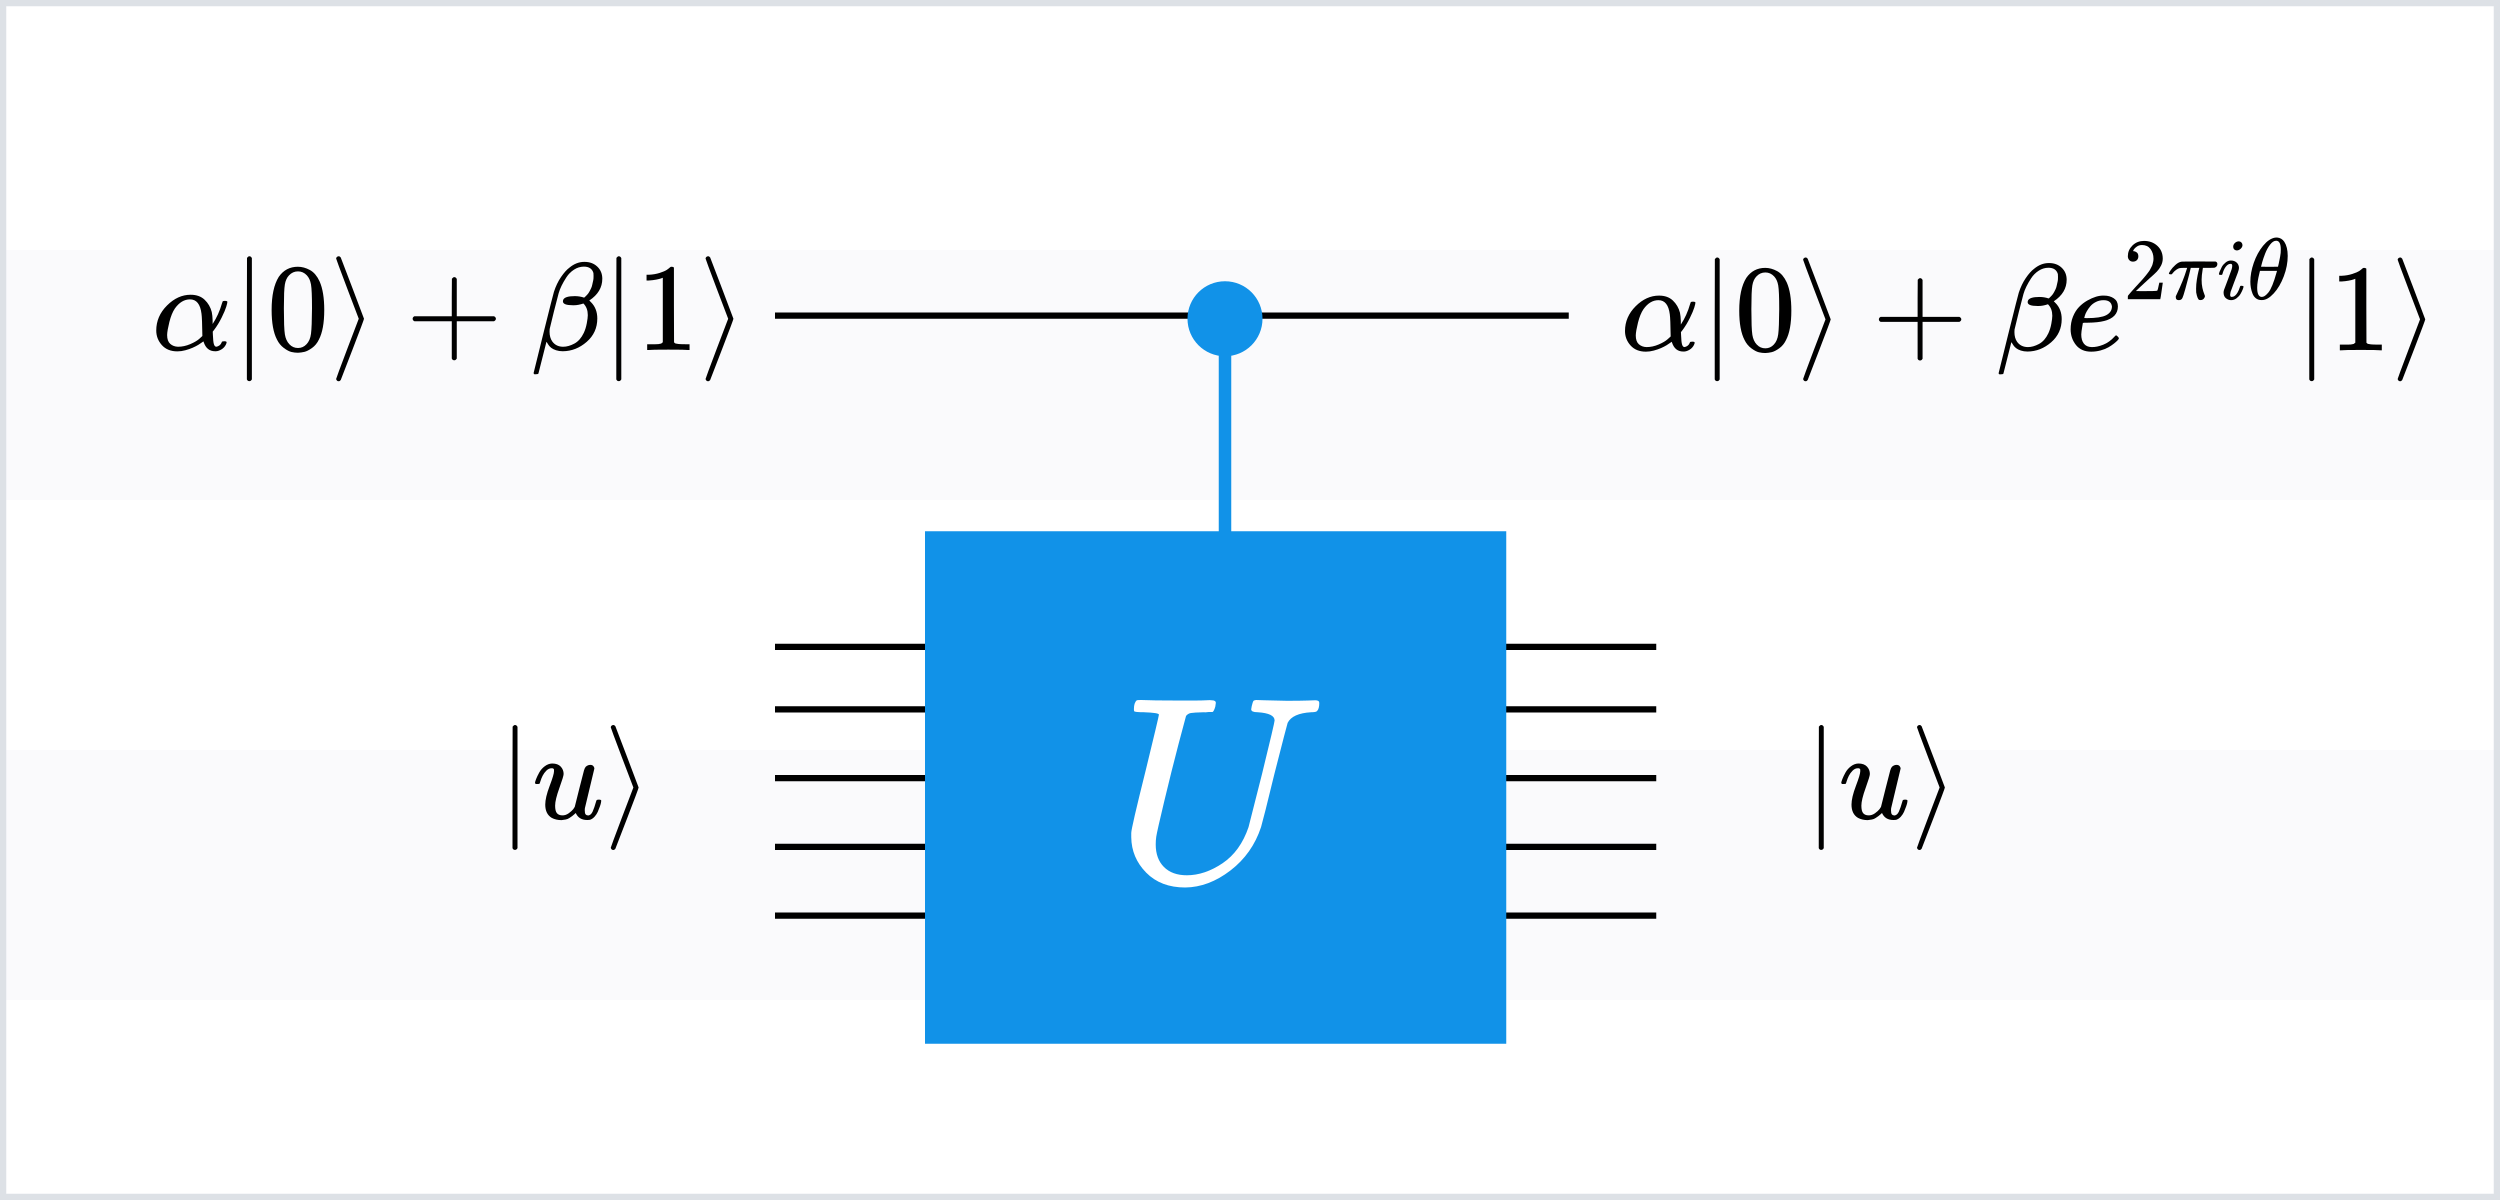 <svg width="400" height="192" viewBox="0 0 400 192" fill="none" xmlns="http://www.w3.org/2000/svg">
<rect width="400" height="192" fill="white"/>
<rect opacity="0.4" y="120" width="400" height="40" fill="#F2F4F8"/>
<rect opacity="0.4" y="40" width="400" height="40" fill="#F2F4F8"/>
<rect x="0.5" y="0.5" width="399" height="191" stroke="#DDE1E6"/>
<line x1="124" y1="103.5" x2="265" y2="103.5" stroke="black"/>
<line x1="124" y1="50.5" x2="251" y2="50.5" stroke="black"/>
<line x1="124" y1="113.5" x2="265" y2="113.5" stroke="black"/>
<line x1="124" y1="124.5" x2="265" y2="124.5" stroke="black"/>
<line x1="124" y1="135.5" x2="265" y2="135.5" stroke="black"/>
<line x1="124" y1="146.5" x2="265" y2="146.5" stroke="black"/>
<rect width="93" height="82" transform="translate(148 85)" fill="#1192E8"/>
<path d="M82.4 135.98H82.36C82.2 135.98 82.08 135.887 82 135.7V125.98L82.02 116.26C82.153 116.087 82.28 116 82.4 116C82.573 116 82.707 116.1 82.8 116.3V135.7C82.693 135.887 82.573 135.98 82.44 135.98H82.4Z" fill="black"/>
<path d="M85.6 125.26C85.6 125.154 85.66 124.947 85.78 124.64C85.9 124.334 86.067 123.987 86.28 123.6C86.493 123.214 86.787 122.88 87.16 122.6C87.533 122.32 87.927 122.174 88.34 122.16C88.953 122.16 89.413 122.327 89.72 122.66C90.027 122.994 90.18 123.387 90.18 123.84C90.18 124.08 89.953 124.827 89.5 126.08C89.047 127.334 88.82 128.274 88.82 128.9C88.82 129.474 88.913 129.874 89.1 130.1C89.287 130.327 89.567 130.447 89.94 130.46C90.313 130.474 90.667 130.36 91 130.12C91.333 129.88 91.58 129.654 91.74 129.44L91.96 129.1C91.987 129.047 92.24 128.034 92.72 126.06C93.12 124.46 93.36 123.527 93.44 123.26C93.52 122.994 93.613 122.8 93.72 122.68C93.947 122.48 94.187 122.38 94.44 122.38C94.667 122.38 94.833 122.447 94.94 122.58C95.047 122.714 95.1 122.84 95.1 122.96L93.58 129.32C93.567 129.387 93.56 129.494 93.56 129.64C93.56 129.974 93.607 130.194 93.7 130.3C93.793 130.407 93.933 130.467 94.12 130.48C94.413 130.44 94.647 130.234 94.82 129.86C94.993 129.487 95.193 128.9 95.42 128.1C95.447 127.994 95.58 127.94 95.82 127.94C96.073 127.94 96.2 128 96.2 128.12C96.187 128.187 96.173 128.28 96.16 128.4C96.147 128.52 96.087 128.734 95.98 129.04C95.873 129.347 95.76 129.634 95.64 129.9C95.52 130.167 95.353 130.42 95.14 130.66C94.927 130.9 94.687 131.067 94.42 131.16C94.313 131.187 94.153 131.2 93.94 131.2C93.06 131.2 92.453 130.827 92.12 130.08C92.093 130.094 92.02 130.16 91.9 130.28C91.78 130.4 91.66 130.5 91.54 130.58C91.42 130.66 91.273 130.76 91.1 130.88C90.927 131 90.733 131.08 90.52 131.12C90.307 131.16 90.08 131.194 89.84 131.22C89.253 131.22 88.733 131.1 88.28 130.86C87.587 130.447 87.24 129.74 87.24 128.74C87.24 127.98 87.473 126.987 87.94 125.76C88.407 124.534 88.64 123.754 88.64 123.42C88.64 123.407 88.64 123.394 88.64 123.38C88.64 123.26 88.64 123.18 88.64 123.14C88.64 123.1 88.613 123.054 88.56 123C88.507 122.947 88.433 122.92 88.34 122.92H88.26C87.953 122.92 87.673 123.047 87.42 123.3C87.167 123.554 86.967 123.827 86.82 124.12C86.673 124.414 86.56 124.694 86.48 124.96C86.4 125.227 86.347 125.374 86.32 125.4C86.293 125.427 86.187 125.44 86 125.44H85.72C85.64 125.36 85.6 125.3 85.6 125.26Z" fill="black"/>
<path d="M97.72 116.36C97.733 116.267 97.773 116.187 97.84 116.12C97.907 116.053 98 116.013 98.12 116C98.253 116 98.367 116.067 98.46 116.2C98.5 116.293 99.127 117.933 100.34 121.12C101.553 124.307 102.167 125.933 102.18 126C102.193 126.067 101.587 127.693 100.36 130.88C99.133 134.067 98.5 135.707 98.46 135.8C98.367 135.933 98.253 136 98.12 136C98.013 136 97.927 135.967 97.86 135.9C97.793 135.833 97.747 135.747 97.72 135.64C97.72 135.573 98.32 133.953 99.52 130.78C100.733 127.62 101.34 126.027 101.34 126C101.34 125.973 100.733 124.38 99.52 121.22C98.32 118.047 97.72 116.427 97.72 116.36Z" fill="black"/>
<path d="M291.4 135.98H291.36C291.2 135.98 291.08 135.887 291 135.7V125.98L291.02 116.26C291.153 116.087 291.28 116 291.4 116C291.573 116 291.707 116.1 291.8 116.3V135.7C291.693 135.887 291.573 135.98 291.44 135.98H291.4Z" fill="black"/>
<path d="M294.6 125.26C294.6 125.154 294.66 124.947 294.78 124.64C294.9 124.334 295.067 123.987 295.28 123.6C295.493 123.214 295.787 122.88 296.16 122.6C296.533 122.32 296.927 122.174 297.34 122.16C297.953 122.16 298.413 122.327 298.72 122.66C299.027 122.994 299.18 123.387 299.18 123.84C299.18 124.08 298.953 124.827 298.5 126.08C298.047 127.334 297.82 128.274 297.82 128.9C297.82 129.474 297.913 129.874 298.1 130.1C298.287 130.327 298.567 130.447 298.94 130.46C299.313 130.474 299.667 130.36 300 130.12C300.333 129.88 300.58 129.654 300.74 129.44L300.96 129.1C300.987 129.047 301.24 128.034 301.72 126.06C302.12 124.46 302.36 123.527 302.44 123.26C302.52 122.994 302.613 122.8 302.72 122.68C302.947 122.48 303.187 122.38 303.44 122.38C303.667 122.38 303.833 122.447 303.94 122.58C304.047 122.714 304.1 122.84 304.1 122.96L302.58 129.32C302.567 129.387 302.56 129.494 302.56 129.64C302.56 129.974 302.607 130.194 302.7 130.3C302.793 130.407 302.933 130.467 303.12 130.48C303.413 130.44 303.647 130.234 303.82 129.86C303.993 129.487 304.193 128.9 304.42 128.1C304.447 127.994 304.58 127.94 304.82 127.94C305.073 127.94 305.2 128 305.2 128.12C305.187 128.187 305.173 128.28 305.16 128.4C305.147 128.52 305.087 128.734 304.98 129.04C304.873 129.347 304.76 129.634 304.64 129.9C304.52 130.167 304.353 130.42 304.14 130.66C303.927 130.9 303.687 131.067 303.42 131.16C303.313 131.187 303.153 131.2 302.94 131.2C302.06 131.2 301.453 130.827 301.12 130.08C301.093 130.094 301.02 130.16 300.9 130.28C300.78 130.4 300.66 130.5 300.54 130.58C300.42 130.66 300.273 130.76 300.1 130.88C299.927 131 299.733 131.08 299.52 131.12C299.307 131.16 299.08 131.194 298.84 131.22C298.253 131.22 297.733 131.1 297.28 130.86C296.587 130.447 296.24 129.74 296.24 128.74C296.24 127.98 296.473 126.987 296.94 125.76C297.407 124.534 297.64 123.754 297.64 123.42C297.64 123.407 297.64 123.394 297.64 123.38C297.64 123.26 297.64 123.18 297.64 123.14C297.64 123.1 297.613 123.054 297.56 123C297.507 122.947 297.433 122.92 297.34 122.92H297.26C296.953 122.92 296.673 123.047 296.42 123.3C296.167 123.554 295.967 123.827 295.82 124.12C295.673 124.414 295.56 124.694 295.48 124.96C295.4 125.227 295.347 125.374 295.32 125.4C295.293 125.427 295.187 125.44 295 125.44H294.72C294.64 125.36 294.6 125.3 294.6 125.26Z" fill="black"/>
<path d="M306.72 116.36C306.733 116.267 306.773 116.187 306.84 116.12C306.907 116.053 307 116.013 307.12 116C307.253 116 307.367 116.067 307.46 116.2C307.5 116.293 308.127 117.933 309.34 121.12C310.553 124.307 311.167 125.933 311.18 126C311.193 126.067 310.587 127.693 309.36 130.88C308.133 134.067 307.5 135.707 307.46 135.8C307.367 135.933 307.253 136 307.12 136C307.013 136 306.927 135.967 306.86 135.9C306.793 135.833 306.747 135.747 306.72 135.64C306.72 135.573 307.32 133.953 308.52 130.78C309.733 127.62 310.34 126.027 310.34 126C310.34 125.973 309.733 124.38 308.52 121.22C307.32 118.047 306.72 116.427 306.72 116.36Z" fill="black"/>
<path d="M183 113.957C182.035 113.957 181.525 113.901 181.468 113.787C181.44 113.73 181.426 113.617 181.426 113.447C181.426 112.766 181.582 112.298 181.894 112.043C181.95 112.014 182.191 112 182.617 112C183.78 112.057 185.709 112.085 188.404 112.085C189.369 112.085 190.262 112.085 191.085 112.085C191.908 112.085 192.546 112.071 193 112.043C193.454 112.014 193.738 112.014 193.851 112.043C194.305 112.043 194.532 112.184 194.532 112.468C194.532 112.525 194.504 112.723 194.447 113.064C194.305 113.546 194.163 113.83 194.021 113.915H193.936C193.879 113.915 193.809 113.915 193.723 113.915C193.638 113.915 193.539 113.915 193.426 113.915C193.312 113.915 193.184 113.929 193.043 113.957C192.901 113.986 192.773 113.986 192.66 113.957C191.553 113.986 190.844 114.028 190.532 114.085C190.22 114.142 189.965 114.298 189.766 114.553C189.738 114.61 189.34 116.099 188.574 119.021C187.809 121.943 187.043 125.007 186.277 128.213C185.511 131.418 185.085 133.305 185 133.872C184.943 134.27 184.915 134.681 184.915 135.106C184.915 136.638 185.355 137.844 186.234 138.723C187.113 139.603 188.333 140.043 189.894 140.043C191.794 140.043 193.695 139.404 195.596 138.128C197.496 136.851 198.887 134.922 199.766 132.34L201.936 123.787C203.27 118.34 203.936 115.504 203.936 115.277C203.936 114.511 203.028 114.071 201.213 113.957C200.532 113.957 200.191 113.801 200.191 113.489C200.191 113.433 200.22 113.262 200.277 112.979C200.39 112.525 200.475 112.255 200.532 112.17C200.589 112.085 200.73 112.028 200.957 112C201.043 112 201.496 112.014 202.319 112.043C203.142 112.071 204.333 112.099 205.894 112.128C207.34 112.128 208.447 112.113 209.213 112.085C209.979 112.057 210.39 112.043 210.447 112.043C210.872 112.043 211.085 112.184 211.085 112.468C211.085 113.092 210.972 113.518 210.745 113.745C210.66 113.887 210.348 113.957 209.809 113.957C207.794 114.071 206.532 114.638 206.021 115.66C205.965 115.801 205.255 118.539 203.894 123.872C202.73 128.667 202.021 131.489 201.766 132.34C200.83 135.177 199.199 137.489 196.872 139.277C194.546 141.064 192.135 141.972 189.638 142C187.028 142 184.943 141.206 183.383 139.617C181.823 138.028 181.028 136.142 181 133.957V133.277C181 132.766 181.78 129.39 183.34 123.149C184.73 117.447 185.426 114.511 185.426 114.34C185.426 114.142 184.617 114.014 183 113.957Z" fill="white"/>
<line x1="196" y1="86" x2="196" y2="51" stroke="#1192E8" stroke-width="2"/>
<circle cx="196" cy="51" r="5.5" fill="#1192E8" stroke="#1192E8"/>
<path d="M25 52.88C25 51.36 25.573 50.027 26.72 48.88C27.867 47.733 29.127 47.16 30.5 47.16C31.433 47.16 32.18 47.427 32.74 47.96C33.3 48.493 33.68 49.147 33.88 49.92C33.96 50.307 34.007 50.754 34.02 51.26V51.84C34.673 50.853 35.173 49.747 35.52 48.52C35.573 48.334 35.613 48.227 35.64 48.2C35.667 48.173 35.773 48.154 35.96 48.14C36.24 48.14 36.38 48.194 36.38 48.3C36.38 48.42 36.32 48.68 36.2 49.08C36.08 49.48 35.84 50.047 35.48 50.78C35.12 51.514 34.713 52.18 34.26 52.78L34.04 53.06L34.06 53.54C34.087 54.287 34.14 54.794 34.22 55.06C34.3 55.327 34.427 55.467 34.6 55.48C34.787 55.453 34.96 55.38 35.12 55.26C35.28 55.14 35.393 54.987 35.46 54.8C35.487 54.707 35.52 54.654 35.56 54.64C35.6 54.627 35.7 54.614 35.86 54.6C36.127 54.6 36.26 54.654 36.26 54.76C36.26 54.84 36.22 54.967 36.14 55.14C35.98 55.46 35.747 55.714 35.44 55.9C35.133 56.087 34.84 56.187 34.56 56.2H34.42C33.527 56.2 32.92 55.72 32.6 54.76L32.54 54.62L32.32 54.78C32.187 54.887 31.987 55.02 31.72 55.18C31.453 55.34 31.153 55.493 30.82 55.64C30.487 55.787 30.1 55.92 29.66 56.04C29.22 56.16 28.793 56.22 28.38 56.22C27.327 56.22 26.5 55.887 25.9 55.22C25.3 54.553 25 53.773 25 52.88ZM28.48 55.48C29.133 55.48 29.787 55.34 30.44 55.06C31.093 54.78 31.58 54.493 31.9 54.2L32.38 53.76C32.353 51.853 32.307 50.667 32.24 50.2C32.053 48.667 31.44 47.9 30.4 47.9C29.48 47.9 28.673 48.387 27.98 49.36C27.62 49.894 27.327 50.614 27.1 51.52C26.873 52.427 26.753 53.12 26.74 53.6C26.74 54.254 26.907 54.727 27.24 55.02C27.573 55.313 27.987 55.467 28.48 55.48Z" fill="black"/>
<path d="M39.9 60.98H39.86C39.7 60.98 39.58 60.887 39.5 60.7V50.98L39.52 41.26C39.653 41.087 39.78 41 39.9 41C40.073 41 40.207 41.1 40.3 41.3V60.7C40.193 60.887 40.073 60.98 39.94 60.98H39.9Z" fill="black"/>
<path d="M44.6 44.3C45.347 43.22 46.367 42.68 47.66 42.68C48.3 42.68 48.94 42.853 49.58 43.2C50.22 43.547 50.74 44.16 51.14 45.04C51.633 46.147 51.88 47.667 51.88 49.6C51.88 51.667 51.593 53.247 51.02 54.34C50.753 54.9 50.387 55.347 49.92 55.68C49.453 56.013 49.047 56.22 48.7 56.3C48.353 56.38 48.013 56.427 47.68 56.44C47.333 56.44 46.987 56.4 46.64 56.32C46.293 56.24 45.887 56.027 45.42 55.68C44.953 55.333 44.587 54.887 44.32 54.34C43.747 53.247 43.46 51.667 43.46 49.6C43.46 47.28 43.84 45.513 44.6 44.3ZM49.1 44.06C48.7 43.633 48.227 43.42 47.68 43.42C47.12 43.42 46.64 43.633 46.24 44.06C45.907 44.407 45.687 44.887 45.58 45.5C45.473 46.113 45.42 47.393 45.42 49.34C45.42 51.447 45.473 52.833 45.58 53.5C45.687 54.167 45.927 54.693 46.3 55.08C46.673 55.48 47.133 55.68 47.68 55.68C48.213 55.68 48.667 55.48 49.04 55.08C49.427 54.68 49.667 54.12 49.76 53.4C49.853 52.68 49.907 51.327 49.92 49.34C49.92 47.407 49.867 46.133 49.76 45.52C49.653 44.907 49.433 44.42 49.1 44.06Z" fill="black"/>
<path d="M53.78 41.36C53.793 41.267 53.833 41.187 53.9 41.12C53.967 41.053 54.06 41.013 54.18 41C54.313 41 54.427 41.067 54.52 41.2C54.56 41.293 55.187 42.933 56.4 46.12C57.613 49.307 58.227 50.933 58.24 51C58.253 51.067 57.647 52.693 56.42 55.88C55.193 59.067 54.56 60.707 54.52 60.8C54.427 60.933 54.313 61 54.18 61C54.073 61 53.987 60.967 53.92 60.9C53.853 60.833 53.807 60.747 53.78 60.64C53.78 60.573 54.38 58.953 55.58 55.78C56.793 52.62 57.4 51.027 57.4 51C57.4 50.973 56.793 49.38 55.58 46.22C54.38 43.047 53.78 41.427 53.78 41.36Z" fill="black"/>
<path d="M66.024 51.26C66.024 51.26 66.024 51.173 66.024 51C66.024 50.827 66.117 50.694 66.304 50.6H72.284V47.6L72.304 44.6C72.437 44.427 72.564 44.34 72.684 44.34C72.857 44.34 72.991 44.44 73.084 44.64V50.6H79.044C79.244 50.707 79.344 50.84 79.344 51C79.344 51.16 79.244 51.294 79.044 51.4H73.084V57.36C72.977 57.547 72.857 57.64 72.724 57.64H72.684H72.644C72.484 57.64 72.364 57.547 72.284 57.36V51.4H66.304C66.117 51.307 66.024 51.173 66.024 51V51.26Z" fill="black"/>
<path d="M85.488 59.88C85.408 59.8 85.368 59.746 85.368 59.72C85.368 59.68 85.895 57.547 86.948 53.32C88.001 49.093 88.561 46.886 88.628 46.7C88.921 45.793 89.301 45 89.768 44.32C90.235 43.64 90.675 43.147 91.088 42.84C91.835 42.213 92.635 41.9 93.488 41.9H93.528C94.355 41.9 95.035 42.153 95.568 42.66C96.101 43.166 96.368 43.813 96.368 44.6C96.368 46 95.675 47.16 94.288 48.08L94.548 48.34C95.228 49.02 95.568 49.893 95.568 50.96C95.568 52.467 95.001 53.713 93.868 54.7C92.735 55.687 91.461 56.187 90.048 56.2C89.648 56.2 89.288 56.147 88.968 56.04C88.648 55.933 88.395 55.806 88.208 55.66C88.021 55.513 87.875 55.36 87.768 55.2C87.661 55.04 87.581 54.913 87.528 54.82C87.475 54.727 87.441 54.687 87.428 54.7L86.148 59.76C86.121 59.84 85.988 59.88 85.748 59.88H85.488ZM91.968 47.38C92.488 47.38 92.981 47.46 93.448 47.62L93.548 47.56C93.601 47.507 93.648 47.46 93.688 47.42C93.728 47.38 93.795 47.313 93.888 47.22C93.981 47.127 94.061 47.033 94.128 46.94C94.195 46.846 94.268 46.727 94.348 46.58C94.428 46.433 94.508 46.273 94.588 46.1C94.668 45.926 94.728 45.733 94.768 45.52C94.808 45.306 94.861 45.066 94.928 44.8C94.955 44.68 94.968 44.46 94.968 44.14C94.968 43.9 94.961 43.746 94.948 43.68C94.748 43 94.241 42.66 93.428 42.66C92.868 42.66 92.341 42.82 91.848 43.14C91.355 43.46 90.948 43.867 90.628 44.36C90.308 44.853 90.048 45.306 89.848 45.72C89.648 46.133 89.495 46.526 89.388 46.9C89.321 47.113 89.068 48.093 88.628 49.84C88.188 51.587 87.961 52.52 87.948 52.64C87.935 52.706 87.928 52.846 87.928 53.06C87.928 53.7 88.075 54.227 88.368 54.64C88.781 55.2 89.361 55.48 90.108 55.48C90.668 55.48 91.261 55.313 91.888 54.98C92.515 54.647 93.021 54.073 93.408 53.26C93.621 52.806 93.781 52.293 93.888 51.72C93.995 51.147 94.048 50.713 94.048 50.42C94.048 49.647 93.815 49.026 93.348 48.56C92.788 48.746 92.288 48.84 91.848 48.84H91.648C90.595 48.84 90.068 48.633 90.068 48.22C90.068 48.127 90.088 48.033 90.128 47.94C90.315 47.566 90.928 47.38 91.968 47.38Z" fill="black"/>
<path d="M99.008 60.98H98.968C98.808 60.98 98.688 60.887 98.608 60.7V50.98L98.628 41.26C98.761 41.087 98.888 41 99.008 41C99.181 41 99.315 41.1 99.408 41.3V60.7C99.301 60.887 99.181 60.98 99.048 60.98H99.008Z" fill="black"/>
<path d="M106.048 44.44L105.788 44.54C105.601 44.607 105.335 44.673 104.988 44.74C104.641 44.807 104.255 44.853 103.828 44.88H103.448V43.96H103.828C104.455 43.933 105.035 43.833 105.568 43.66C106.101 43.487 106.475 43.327 106.688 43.18C106.901 43.033 107.088 42.887 107.248 42.74C107.275 42.7 107.355 42.68 107.488 42.68C107.608 42.68 107.721 42.72 107.828 42.8V48.78L107.848 54.78C107.941 54.873 108.021 54.933 108.088 54.96C108.155 54.987 108.315 55.013 108.568 55.04C108.821 55.067 109.235 55.08 109.808 55.08H110.328V56H110.108C109.828 55.96 108.768 55.94 106.928 55.94C105.115 55.94 104.068 55.96 103.788 56H103.548V55.08H104.068C104.361 55.08 104.615 55.08 104.828 55.08C105.041 55.08 105.208 55.073 105.328 55.06C105.448 55.047 105.555 55.027 105.648 55C105.741 54.973 105.795 54.96 105.808 54.96C105.821 54.96 105.861 54.927 105.928 54.86C105.995 54.793 106.035 54.767 106.048 54.78V44.44Z" fill="black"/>
<path d="M112.888 41.36C112.901 41.267 112.941 41.187 113.008 41.12C113.075 41.053 113.168 41.013 113.288 41C113.421 41 113.535 41.067 113.628 41.2C113.668 41.293 114.295 42.933 115.508 46.12C116.721 49.307 117.335 50.933 117.348 51C117.361 51.067 116.755 52.693 115.528 55.88C114.301 59.067 113.668 60.707 113.628 60.8C113.535 60.933 113.421 61 113.288 61C113.181 61 113.095 60.967 113.028 60.9C112.961 60.833 112.915 60.747 112.888 60.64C112.888 60.573 113.488 58.953 114.688 55.78C115.901 52.62 116.508 51.027 116.508 51C116.508 50.973 115.901 49.38 114.688 46.22C113.488 43.047 112.888 41.427 112.888 41.36Z" fill="black"/>
<path d="M260 52.96C260 51.455 260.568 50.135 261.703 48.999C262.838 47.864 264.086 47.296 265.446 47.296C266.37 47.296 267.109 47.56 267.664 48.088C268.218 48.617 268.595 49.263 268.793 50.029C268.872 50.412 268.918 50.854 268.931 51.356V51.93C269.578 50.953 270.073 49.858 270.416 48.643C270.469 48.458 270.509 48.352 270.535 48.326C270.562 48.3 270.667 48.28 270.852 48.267C271.129 48.267 271.268 48.319 271.268 48.425C271.268 48.544 271.209 48.801 271.09 49.197C270.971 49.593 270.733 50.154 270.377 50.881C270.02 51.607 269.618 52.267 269.169 52.861L268.951 53.138L268.971 53.614C268.997 54.353 269.05 54.855 269.129 55.118C269.208 55.383 269.334 55.521 269.505 55.534C269.69 55.508 269.862 55.435 270.02 55.316C270.179 55.198 270.291 55.046 270.357 54.861C270.383 54.769 270.416 54.716 270.456 54.703C270.496 54.689 270.595 54.676 270.753 54.663C271.017 54.663 271.149 54.716 271.149 54.822C271.149 54.901 271.11 55.026 271.03 55.198C270.872 55.515 270.641 55.765 270.337 55.95C270.034 56.135 269.743 56.234 269.466 56.247H269.327C268.443 56.247 267.842 55.772 267.525 54.822L267.466 54.683L267.248 54.841C267.116 54.947 266.918 55.079 266.654 55.237C266.39 55.396 266.093 55.548 265.763 55.693C265.433 55.838 265.05 55.97 264.614 56.089C264.178 56.208 263.756 56.267 263.347 56.267C262.304 56.267 261.485 55.937 260.891 55.277C260.297 54.617 260 53.844 260 52.96ZM263.446 55.534C264.093 55.534 264.74 55.396 265.386 55.118C266.033 54.841 266.515 54.557 266.832 54.267L267.307 53.831C267.281 51.943 267.235 50.768 267.169 50.306C266.984 48.788 266.377 48.029 265.347 48.029C264.436 48.029 263.637 48.511 262.951 49.475C262.594 50.003 262.304 50.716 262.079 51.613C261.855 52.511 261.736 53.198 261.723 53.673C261.723 54.32 261.888 54.788 262.218 55.079C262.548 55.369 262.957 55.521 263.446 55.534Z" fill="black"/>
<path d="M274.753 60.98H274.714C274.555 60.98 274.436 60.888 274.357 60.703V51.078L274.377 41.454C274.509 41.282 274.634 41.197 274.753 41.197C274.925 41.197 275.057 41.296 275.149 41.494V60.703C275.044 60.888 274.925 60.98 274.793 60.98H274.753Z" fill="black"/>
<path d="M279.407 44.464C280.146 43.395 281.156 42.86 282.437 42.86C283.071 42.86 283.704 43.032 284.338 43.375C284.972 43.718 285.487 44.326 285.883 45.197C286.371 46.293 286.615 47.798 286.615 49.712C286.615 51.758 286.332 53.323 285.764 54.406C285.5 54.96 285.137 55.402 284.675 55.732C284.213 56.062 283.81 56.267 283.467 56.346C283.123 56.425 282.787 56.472 282.457 56.485C282.113 56.485 281.77 56.445 281.427 56.366C281.084 56.287 280.681 56.076 280.219 55.732C279.757 55.389 279.394 54.947 279.13 54.406C278.562 53.323 278.278 51.758 278.278 49.712C278.278 47.415 278.655 45.666 279.407 44.464ZM283.863 44.227C283.467 43.804 282.998 43.593 282.457 43.593C281.902 43.593 281.427 43.804 281.031 44.227C280.701 44.57 280.483 45.045 280.377 45.653C280.272 46.26 280.219 47.527 280.219 49.455C280.219 51.541 280.272 52.914 280.377 53.574C280.483 54.234 280.721 54.755 281.09 55.138C281.46 55.534 281.915 55.732 282.457 55.732C282.985 55.732 283.434 55.534 283.803 55.138C284.186 54.742 284.424 54.188 284.516 53.475C284.609 52.762 284.661 51.422 284.675 49.455C284.675 47.541 284.622 46.28 284.516 45.672C284.411 45.065 284.193 44.583 283.863 44.227Z" fill="black"/>
<path d="M288.497 41.553C288.51 41.461 288.549 41.382 288.615 41.316C288.681 41.25 288.774 41.21 288.893 41.197C289.025 41.197 289.137 41.263 289.229 41.395C289.269 41.487 289.889 43.111 291.091 46.267C292.292 49.422 292.9 51.032 292.913 51.099C292.926 51.164 292.325 52.775 291.111 55.93C289.896 59.086 289.269 60.71 289.229 60.802C289.137 60.934 289.025 61 288.893 61C288.787 61 288.701 60.967 288.635 60.901C288.569 60.835 288.523 60.749 288.497 60.644C288.497 60.578 289.091 58.974 290.279 55.831C291.48 52.703 292.081 51.125 292.081 51.099C292.081 51.072 291.48 49.494 290.279 46.365C289.091 43.223 288.497 41.619 288.497 41.553Z" fill="black"/>
<path d="M300.62 51.356C300.62 51.356 300.62 51.27 300.62 51.099C300.62 50.927 300.712 50.795 300.897 50.703H306.818V47.732L306.838 44.762C306.97 44.59 307.096 44.504 307.214 44.504C307.386 44.504 307.518 44.603 307.611 44.801V50.703H313.512C313.71 50.808 313.809 50.94 313.809 51.099C313.809 51.257 313.71 51.389 313.512 51.495H307.611V57.396C307.505 57.581 307.386 57.673 307.254 57.673H307.214H307.175C307.016 57.673 306.898 57.581 306.818 57.396V51.495H300.897C300.712 51.402 300.62 51.27 300.62 51.099V51.356Z" fill="black"/>
<path d="M319.892 59.891C319.813 59.811 319.774 59.759 319.774 59.732C319.774 59.693 320.295 57.58 321.338 53.395C322.381 49.21 322.936 47.025 323.002 46.84C323.292 45.943 323.668 45.157 324.13 44.484C324.592 43.81 325.028 43.322 325.437 43.018C326.177 42.398 326.969 42.088 327.814 42.088H327.853C328.672 42.088 329.345 42.339 329.873 42.84C330.401 43.342 330.665 43.982 330.665 44.761C330.665 46.147 329.979 47.296 328.606 48.207L328.863 48.464C329.537 49.138 329.873 50.002 329.873 51.058C329.873 52.55 329.312 53.785 328.19 54.762C327.068 55.739 325.807 56.234 324.408 56.247C324.011 56.247 323.655 56.194 323.338 56.088C323.021 55.983 322.771 55.857 322.586 55.712C322.401 55.567 322.256 55.415 322.15 55.257C322.044 55.098 321.965 54.973 321.912 54.88C321.86 54.788 321.827 54.748 321.813 54.762L320.546 59.772C320.52 59.851 320.388 59.891 320.15 59.891H319.892ZM326.309 47.514C326.824 47.514 327.312 47.593 327.774 47.751L327.873 47.692C327.926 47.639 327.972 47.593 328.012 47.553C328.051 47.514 328.117 47.448 328.21 47.355C328.302 47.263 328.381 47.17 328.447 47.078C328.513 46.986 328.586 46.867 328.665 46.722C328.744 46.576 328.824 46.418 328.903 46.246C328.982 46.075 329.041 45.883 329.081 45.672C329.121 45.461 329.174 45.223 329.24 44.959C329.266 44.84 329.279 44.622 329.279 44.306C329.279 44.068 329.273 43.916 329.259 43.85C329.061 43.177 328.56 42.84 327.754 42.84C327.2 42.84 326.678 42.999 326.19 43.315C325.701 43.632 325.299 44.035 324.982 44.523C324.665 45.012 324.408 45.461 324.21 45.87C324.011 46.279 323.86 46.669 323.754 47.038C323.688 47.25 323.437 48.22 323.002 49.95C322.566 51.679 322.341 52.603 322.328 52.722C322.315 52.788 322.308 52.926 322.308 53.138C322.308 53.772 322.454 54.293 322.744 54.702C323.153 55.257 323.728 55.534 324.467 55.534C325.021 55.534 325.609 55.369 326.229 55.039C326.85 54.709 327.352 54.141 327.734 53.336C327.946 52.887 328.104 52.379 328.21 51.811C328.315 51.243 328.368 50.814 328.368 50.524C328.368 49.758 328.137 49.144 327.675 48.682C327.121 48.867 326.626 48.959 326.19 48.959H325.992C324.949 48.959 324.427 48.755 324.427 48.345C324.427 48.253 324.447 48.161 324.487 48.068C324.672 47.699 325.279 47.514 326.309 47.514Z" fill="black"/>
<path d="M331.299 52.722C331.299 51.97 331.424 51.283 331.675 50.663C331.926 50.042 332.25 49.527 332.646 49.118C333.042 48.709 333.484 48.366 333.972 48.088C334.461 47.811 334.923 47.606 335.359 47.474C335.794 47.343 336.21 47.283 336.606 47.296H336.666C337.26 47.296 337.775 47.441 338.21 47.732C338.646 48.022 338.864 48.452 338.864 49.019C338.864 50.207 338.131 50.986 336.666 51.356C336.019 51.528 335.134 51.62 334.012 51.633C333.524 51.633 333.273 51.646 333.26 51.673C333.26 51.699 333.22 51.93 333.141 52.366C333.062 52.801 333.015 53.184 333.002 53.514C333.002 54.135 333.141 54.623 333.418 54.98C333.695 55.336 334.111 55.521 334.666 55.534C335.22 55.548 335.834 55.422 336.507 55.158C337.181 54.894 337.788 54.458 338.329 53.851C338.448 53.719 338.527 53.653 338.567 53.653C338.62 53.653 338.705 53.712 338.824 53.831C338.943 53.95 339.009 54.042 339.022 54.109C339.035 54.175 338.976 54.28 338.844 54.425C338.712 54.571 338.514 54.749 338.25 54.96C337.986 55.171 337.682 55.376 337.339 55.574C336.996 55.772 336.58 55.937 336.091 56.069C335.603 56.201 335.101 56.267 334.586 56.267C333.543 56.267 332.738 55.917 332.17 55.218C331.603 54.518 331.312 53.686 331.299 52.722ZM337.913 49.059C337.834 48.372 337.385 48.029 336.567 48.029C336.131 48.029 335.728 48.121 335.359 48.306C334.989 48.491 334.692 48.715 334.468 48.98C334.243 49.244 334.052 49.514 333.893 49.791C333.735 50.069 333.629 50.306 333.576 50.504C333.524 50.702 333.491 50.828 333.477 50.881C333.477 50.894 333.609 50.901 333.873 50.901C335.365 50.901 336.408 50.742 337.002 50.425C337.596 50.108 337.9 49.653 337.913 49.059Z" fill="black"/>
<path d="M341.281 41.864C341.029 41.864 340.828 41.78 340.679 41.612C340.53 41.444 340.455 41.239 340.455 40.996C340.455 40.334 340.702 39.76 341.197 39.274C341.692 38.789 342.308 38.546 343.045 38.546C343.894 38.546 344.604 38.807 345.173 39.33C345.743 39.853 346.032 40.529 346.041 41.36C346.041 41.762 345.948 42.144 345.761 42.508C345.575 42.872 345.351 43.19 345.089 43.46C344.828 43.731 344.455 44.076 343.969 44.496C343.633 44.786 343.166 45.215 342.569 45.785L341.743 46.569L342.807 46.583C344.273 46.583 345.052 46.559 345.145 46.513C345.211 46.494 345.323 46.078 345.481 45.267V45.224H346.041V45.267C346.032 45.294 345.971 45.719 345.859 46.541C345.747 47.362 345.677 47.791 345.649 47.829V47.871H340.455V47.605V47.437C340.455 47.371 340.483 47.301 340.539 47.227C340.595 47.152 340.735 46.989 340.959 46.736C341.23 46.438 341.463 46.176 341.659 45.953C341.743 45.859 341.902 45.687 342.135 45.434C342.368 45.182 342.527 45.01 342.611 44.916C342.695 44.823 342.83 44.669 343.017 44.454C343.204 44.24 343.334 44.081 343.409 43.978C343.484 43.876 343.591 43.736 343.731 43.558C343.871 43.381 343.969 43.232 344.025 43.11C344.081 42.989 344.151 42.854 344.235 42.704C344.319 42.555 344.38 42.406 344.417 42.256C344.455 42.107 344.487 41.967 344.515 41.836C344.543 41.706 344.557 41.552 344.557 41.374C344.557 40.786 344.399 40.278 344.081 39.848C343.764 39.419 343.311 39.204 342.723 39.204C342.415 39.204 342.144 39.283 341.911 39.442C341.678 39.601 341.514 39.755 341.421 39.904C341.328 40.053 341.281 40.142 341.281 40.17C341.281 40.179 341.304 40.184 341.351 40.184C341.519 40.184 341.692 40.249 341.869 40.38C342.046 40.511 342.135 40.725 342.135 41.024C342.135 41.258 342.06 41.454 341.911 41.612C341.762 41.771 341.552 41.855 341.281 41.864Z" fill="black"/>
<path d="M348.603 48.024C348.286 48.024 348.127 47.87 348.127 47.562V47.408L348.309 47.016C349.009 45.542 349.518 44.267 349.836 43.194L349.948 42.858H349.499C349.145 42.858 348.893 42.872 348.743 42.9C348.594 42.928 348.412 43.017 348.197 43.166C348.095 43.231 347.992 43.316 347.889 43.418C347.787 43.521 347.698 43.619 347.623 43.712C347.549 43.806 347.507 43.861 347.497 43.88C347.479 43.889 347.409 43.894 347.287 43.894C347.11 43.894 347.021 43.847 347.021 43.754C347.021 43.698 347.11 43.535 347.287 43.264C347.465 42.993 347.721 42.704 348.057 42.396C348.393 42.088 348.725 41.911 349.051 41.864C349.117 41.845 350.167 41.836 352.202 41.836C353.695 41.836 354.46 41.841 354.498 41.85C354.684 41.915 354.778 42.046 354.778 42.242C354.778 42.531 354.628 42.727 354.33 42.83C354.274 42.849 353.952 42.858 353.364 42.858H352.468L352.426 43.096C352.314 43.768 352.258 44.324 352.258 44.762C352.258 45.248 352.3 45.682 352.384 46.064C352.468 46.447 352.556 46.746 352.65 46.96C352.743 47.175 352.79 47.306 352.79 47.352C352.79 47.511 352.724 47.66 352.594 47.8C352.463 47.94 352.295 48.01 352.09 48.01C351.987 48.01 351.903 47.996 351.838 47.968C351.772 47.94 351.698 47.828 351.614 47.632C351.53 47.436 351.455 47.156 351.39 46.792C351.38 46.708 351.376 46.503 351.376 46.176C351.376 45.719 351.418 45.229 351.502 44.706C351.586 44.184 351.67 43.754 351.754 43.418C351.838 43.082 351.884 42.895 351.894 42.858H350.522L350.508 42.914C350.508 42.942 350.419 43.311 350.242 44.02C350.064 44.73 349.864 45.481 349.639 46.274C349.415 47.068 349.271 47.52 349.205 47.632C349.103 47.894 348.902 48.024 348.603 48.024Z" fill="black"/>
<path d="M357.312 39.47C357.312 39.246 357.401 39.05 357.578 38.882C357.755 38.714 357.961 38.625 358.194 38.616C358.362 38.616 358.502 38.672 358.614 38.784C358.726 38.896 358.787 39.036 358.796 39.204C358.796 39.419 358.703 39.615 358.516 39.792C358.329 39.969 358.124 40.063 357.9 40.072C357.76 40.072 357.629 40.025 357.508 39.932C357.387 39.839 357.321 39.685 357.312 39.47ZM355.03 43.852C355.03 43.778 355.072 43.633 355.156 43.418C355.24 43.203 355.352 42.965 355.492 42.704C355.632 42.443 355.837 42.205 356.108 41.99C356.379 41.775 356.659 41.673 356.948 41.682C357.312 41.682 357.615 41.789 357.858 42.004C358.101 42.219 358.227 42.508 358.236 42.872C358.236 43.031 358.171 43.292 358.04 43.656C357.909 44.02 357.723 44.51 357.48 45.126C357.237 45.742 357.041 46.27 356.892 46.708C356.845 46.914 356.822 47.063 356.822 47.156C356.822 47.39 356.901 47.506 357.06 47.506C357.144 47.506 357.233 47.492 357.326 47.464C357.419 47.436 357.527 47.371 357.648 47.268C357.769 47.166 357.895 47.002 358.026 46.778C358.157 46.554 358.273 46.279 358.376 45.952C358.404 45.84 358.427 45.775 358.446 45.756C358.465 45.738 358.544 45.728 358.684 45.728C358.871 45.728 358.964 45.775 358.964 45.868C358.964 45.943 358.922 46.088 358.838 46.302C358.754 46.517 358.637 46.755 358.488 47.016C358.339 47.278 358.129 47.511 357.858 47.716C357.587 47.922 357.298 48.024 356.99 48.024C356.691 48.024 356.416 47.926 356.164 47.73C355.912 47.534 355.781 47.236 355.772 46.834C355.772 46.676 355.795 46.526 355.842 46.386C355.888 46.246 356.089 45.714 356.444 44.79C356.799 43.847 357.004 43.283 357.06 43.096C357.116 42.91 357.149 42.727 357.158 42.55C357.158 42.326 357.079 42.214 356.92 42.214H356.892C356.612 42.214 356.355 42.368 356.122 42.676C355.888 42.984 355.711 43.376 355.59 43.852C355.58 43.861 355.571 43.876 355.562 43.894C355.552 43.913 355.548 43.927 355.548 43.936C355.548 43.946 355.538 43.955 355.52 43.964C355.501 43.974 355.487 43.978 355.478 43.978C355.468 43.978 355.45 43.978 355.422 43.978C355.394 43.978 355.356 43.978 355.31 43.978H355.114C355.058 43.922 355.03 43.88 355.03 43.852Z" fill="black"/>
<path d="M360.056 45.071C360.056 44.118 360.238 43.115 360.602 42.06C360.966 41.006 361.461 40.096 362.086 39.33C362.712 38.565 363.36 38.126 364.032 38.014C364.042 38.014 364.079 38.014 364.144 38.014C364.21 38.014 364.266 38.01 364.312 38C364.816 38.038 365.208 38.266 365.488 38.686C365.852 39.246 366.034 39.998 366.034 40.94C366.034 42.014 365.824 43.106 365.404 44.217C364.984 45.327 364.448 46.237 363.794 46.947C363.141 47.656 362.516 48.011 361.918 48.011H361.82C361.484 48.011 361.195 47.917 360.952 47.731C360.709 47.544 360.527 47.297 360.406 46.989C360.285 46.681 360.196 46.368 360.14 46.051C360.084 45.733 360.056 45.407 360.056 45.071ZM364.928 39.946C364.928 38.994 364.681 38.518 364.186 38.518C363.85 38.518 363.524 38.728 363.206 39.148C362.889 39.568 362.628 40.044 362.422 40.576C362.217 41.108 362.058 41.575 361.946 41.976C361.834 42.378 361.773 42.611 361.764 42.676C362.221 42.686 362.674 42.69 363.122 42.69L364.48 42.676C364.49 42.667 364.527 42.513 364.592 42.214C364.658 41.916 364.732 41.542 364.816 41.094C364.9 40.646 364.938 40.264 364.928 39.946ZM361.148 46.023C361.148 47.012 361.395 47.507 361.89 47.507C362.03 47.507 362.179 47.46 362.338 47.367C362.497 47.273 362.688 47.096 362.912 46.835C363.136 46.573 363.36 46.167 363.584 45.617C363.808 45.066 364.032 44.385 364.256 43.572L364.326 43.334H361.596C361.596 43.362 361.554 43.54 361.47 43.867C361.386 44.193 361.311 44.557 361.246 44.959C361.181 45.36 361.148 45.715 361.148 46.023Z" fill="black"/>
<path d="M369.879 60.98H369.84C369.681 60.98 369.563 60.888 369.483 60.703V51.078L369.503 41.454C369.635 41.282 369.761 41.197 369.879 41.197C370.051 41.197 370.183 41.296 370.275 41.494V60.703C370.17 60.888 370.051 60.98 369.919 60.98H369.879Z" fill="black"/>
<path d="M376.85 44.603L376.593 44.702C376.408 44.768 376.144 44.834 375.801 44.9C375.457 44.966 375.074 45.012 374.652 45.038H374.276V44.127H374.652C375.272 44.101 375.847 44.002 376.375 43.83C376.903 43.659 377.273 43.5 377.484 43.355C377.695 43.21 377.88 43.065 378.038 42.919C378.065 42.88 378.144 42.86 378.276 42.86C378.395 42.86 378.507 42.9 378.613 42.979V48.9L378.632 54.841C378.725 54.933 378.804 54.993 378.87 55.019C378.936 55.045 379.094 55.072 379.345 55.098C379.596 55.125 380.005 55.138 380.573 55.138H381.088V56.049H380.87C380.593 56.009 379.543 55.989 377.721 55.989C375.926 55.989 374.89 56.009 374.612 56.049H374.375V55.138H374.89C375.18 55.138 375.431 55.138 375.642 55.138C375.853 55.138 376.018 55.131 376.137 55.118C376.256 55.105 376.362 55.085 376.454 55.059C376.546 55.032 376.599 55.019 376.612 55.019C376.626 55.019 376.665 54.986 376.731 54.92C376.797 54.854 376.837 54.828 376.85 54.841V44.603Z" fill="black"/>
<path d="M383.623 41.553C383.636 41.461 383.676 41.382 383.742 41.316C383.808 41.25 383.9 41.21 384.019 41.197C384.151 41.197 384.263 41.263 384.355 41.395C384.395 41.487 385.016 43.111 386.217 46.267C387.418 49.422 388.026 51.032 388.039 51.099C388.052 51.164 387.451 52.775 386.237 55.93C385.022 59.086 384.395 60.71 384.355 60.802C384.263 60.934 384.151 61 384.019 61C383.913 61 383.827 60.967 383.761 60.901C383.695 60.835 383.649 60.749 383.623 60.644C383.623 60.578 384.217 58.974 385.405 55.831C386.606 52.703 387.207 51.125 387.207 51.099C387.207 51.072 386.606 49.494 385.405 46.365C384.217 43.223 383.623 41.619 383.623 41.553Z" fill="black"/>
</svg>
